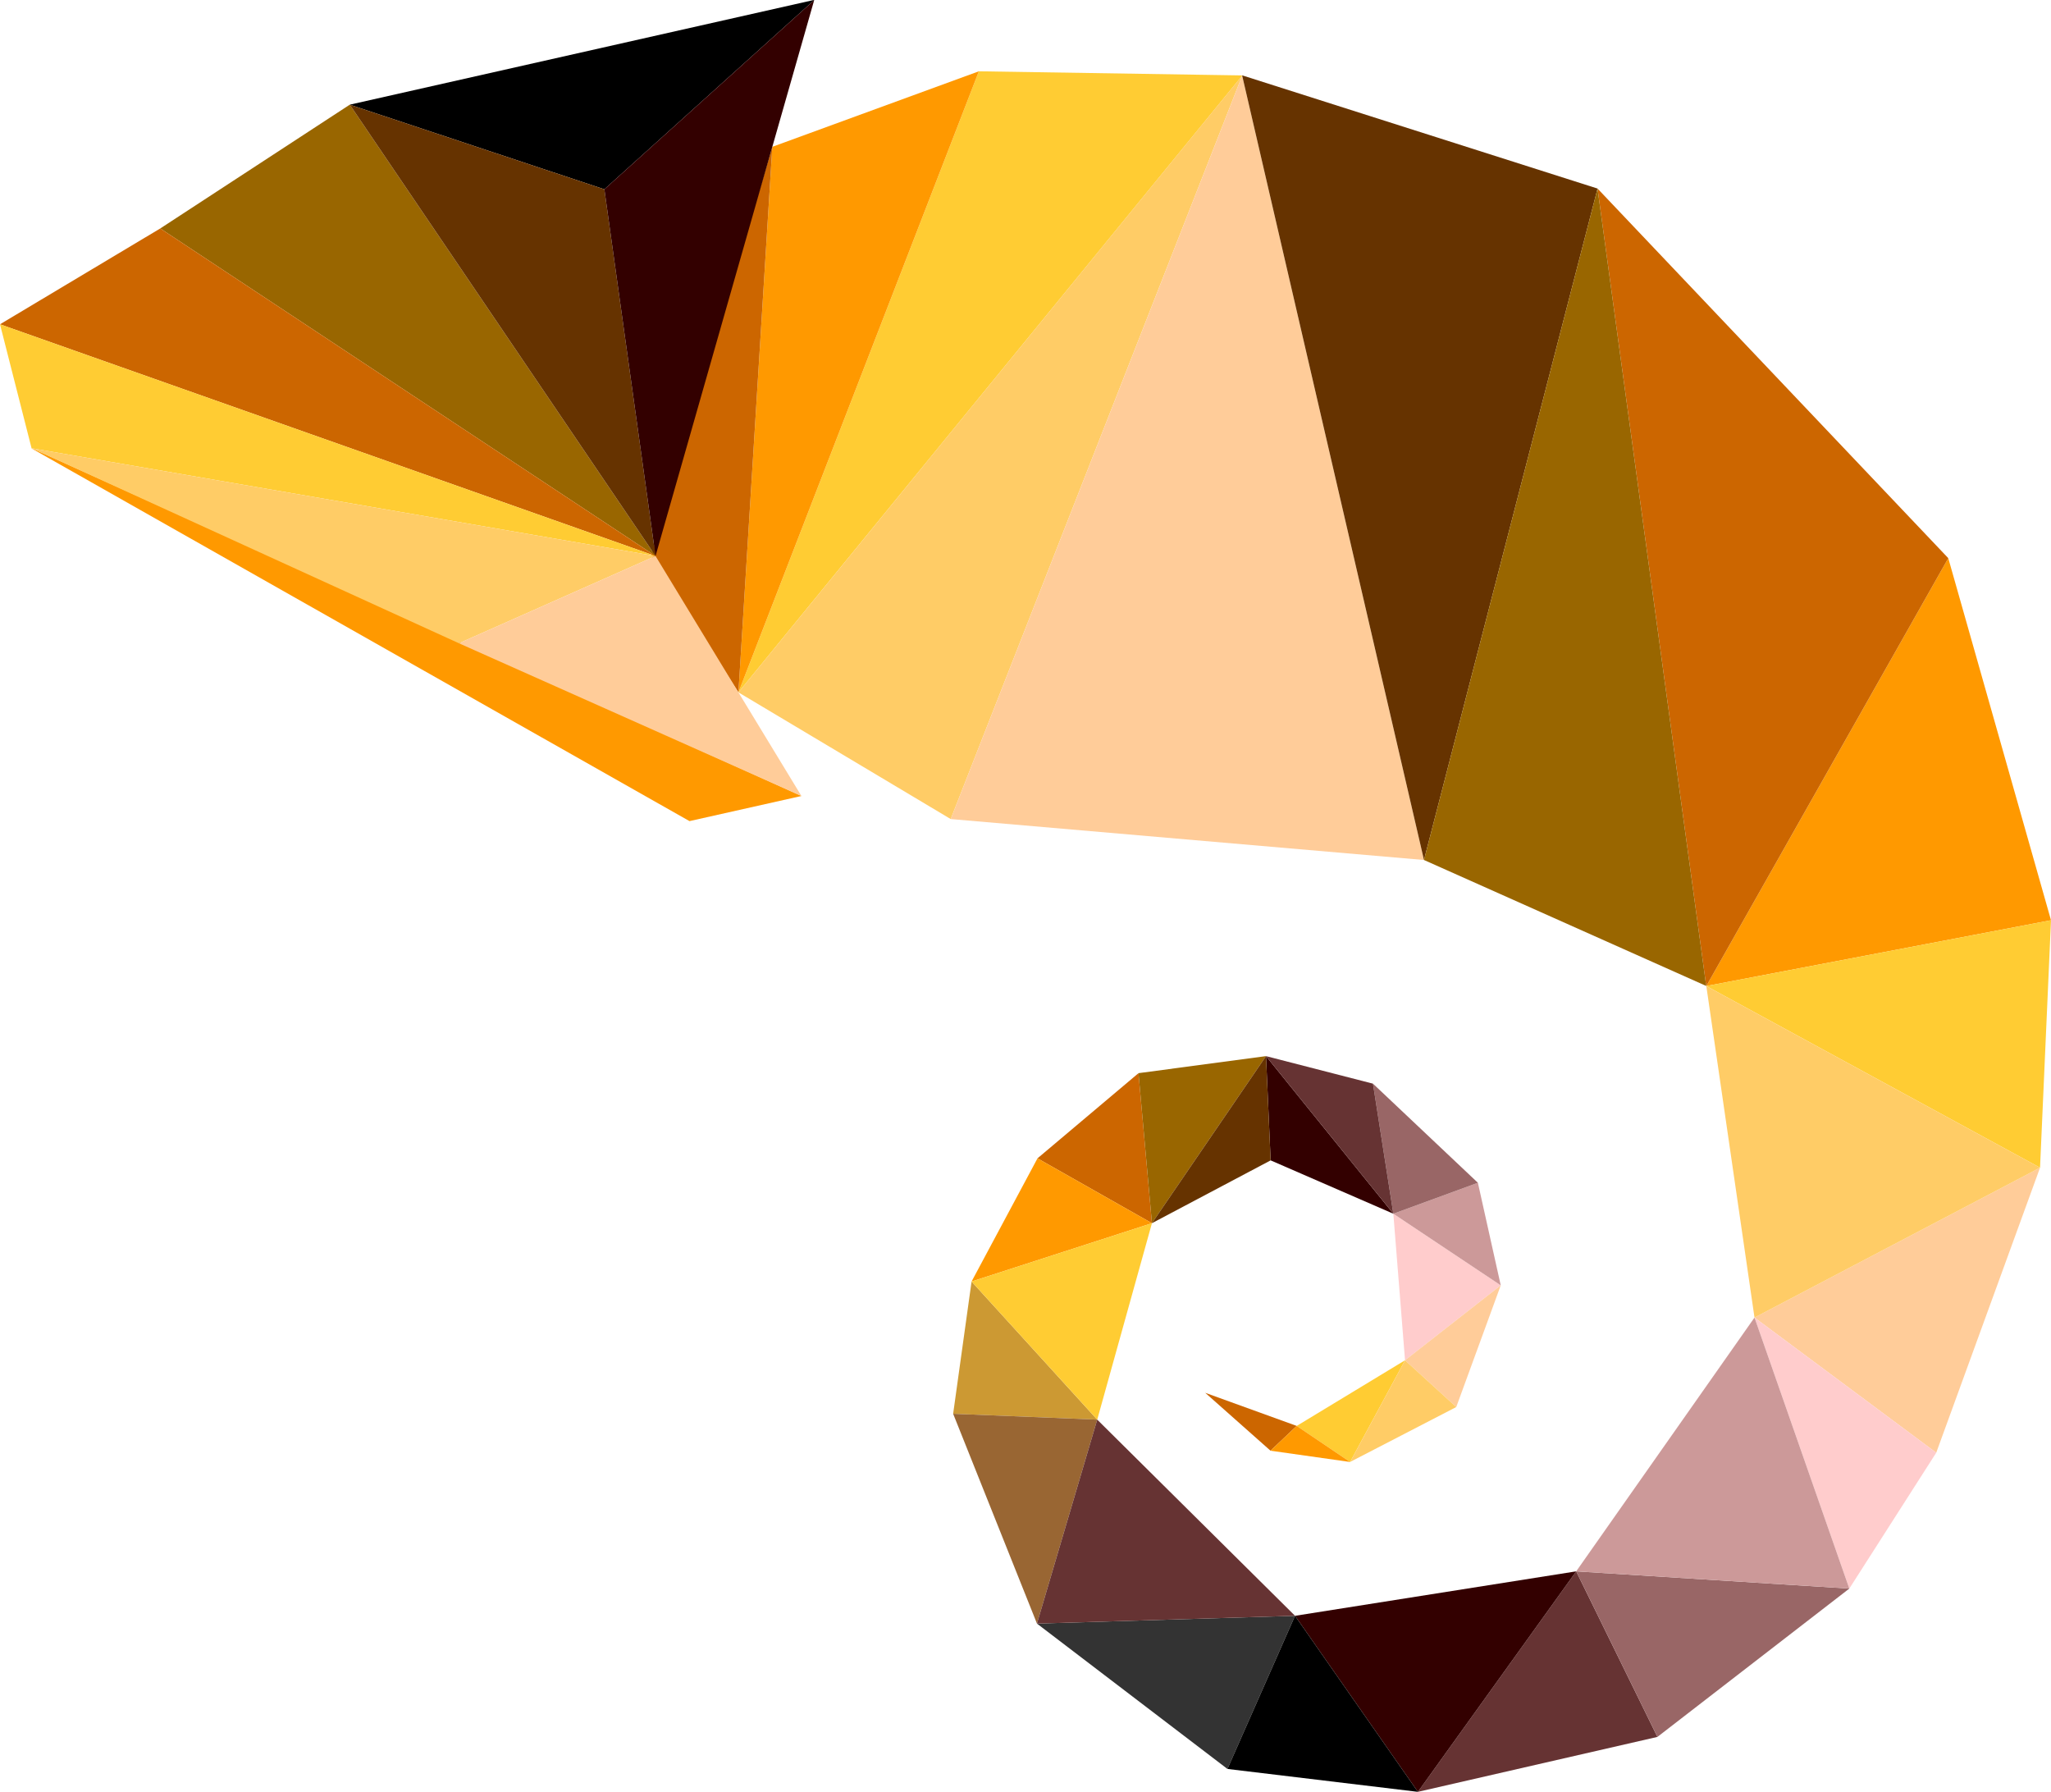 <svg xmlns="http://www.w3.org/2000/svg" viewBox="0 0 587.77 513.43"><defs><style>.cls-1{fill:#fc3;}.cls-2{fill:#f90;}.cls-3{fill:none;}.cls-4{fill:#fc6;}.cls-5{fill:#c60;}.cls-6{fill:#fc9;}.cls-7{fill:#630;}.cls-8{fill:#c93;}.cls-9{fill:#963;}.cls-10{fill:#633;}.cls-11{fill:#960;}.cls-12{fill:#966;}.cls-13{fill:#fcc;}.cls-14{fill:#333;}.cls-15{fill:#300;}.cls-16{fill:#c99;}</style></defs><g id="Layer_2" data-name="Layer 2"><g id="Layer_1-2" data-name="Layer 1"><polygon class="cls-1" points="211.62 198.39 280.52 20.43 356.04 21.61 211.62 198.39"/><polygon class="cls-2" points="221.33 42.07 280.52 20.43 211.62 198.39 221.33 42.07"/><polygon class="cls-3" points="272.45 234.5 272.4 234.61 272.38 234.56 272.45 234.5"/><polygon class="cls-4" points="355.99 21.64 272.45 234.69 211.62 198.39 355.99 21.64"/><polygon class="cls-5" points="221.33 42.07 211.62 198.39 186.6 159.29 221.33 42.07"/><polygon class="cls-6" points="355.98 21.67 408.08 246.42 272.45 234.69 355.98 21.67"/><polygon class="cls-7" points="355.99 21.64 356.04 21.61 457.82 54.03 457.82 54.03 408.08 246.42 355.98 21.67 355.99 21.64"/><polygon class="cls-8" points="314.44 406.78 278.43 367.2 273.15 405.1 314.44 406.78"/><polygon class="cls-9" points="297.17 465.22 314.44 406.78 273.15 405.1 297.17 465.22"/><polygon class="cls-10" points="474.98 497.69 451.7 450.25 406.34 513.43 474.98 497.69"/><polygon class="cls-5" points="330.12 350.49 326.27 307.5 297.32 331.91 330.12 350.49"/><polygon class="cls-11" points="326.27 307.5 330.12 350.49 362.81 302.62 326.27 307.5"/><polygon class="cls-12" points="451.7 450.25 474.98 497.69 529.97 455.19 451.7 450.25"/><polygon class="cls-2" points="330.12 350.49 297.32 331.91 278.43 367.2 330.12 350.49"/><polygon class="cls-6" points="502.8 377.53 554.88 416.26 584.63 334.58 502.8 377.53"/><polygon class="cls-2" points="488.99 282.53 587.77 263.68 558.33 159.93 488.99 282.53"/><polygon class="cls-13" points="554.88 416.26 502.8 377.53 529.97 455.19 554.88 416.26"/><polygon class="cls-1" points="584.63 334.58 587.77 263.68 488.99 282.53 584.63 334.58"/><polygon class="cls-14" points="351.76 506.87 351.76 506.87 371.13 462.99 297.17 465.22 351.76 506.87"/><polygon class="cls-15" points="362.81 302.62 364.14 332.49 399.3 347.78 362.81 302.62"/><polygon class="cls-15" points="406.34 513.43 451.7 450.25 371.13 462.99 406.34 513.43"/><polygon class="cls-1" points="330.12 350.49 278.43 367.2 314.44 406.78 330.12 350.49"/><polygon class="cls-1" points="386.9 418.91 402.65 389.77 371.61 408.58 386.9 418.91"/><polygon class="cls-10" points="371.13 462.99 314.44 406.78 297.17 465.22 371.13 462.99"/><polygon class="cls-16" points="529.97 455.19 502.8 377.53 451.7 450.25 529.97 455.19"/><polygon class="cls-13" points="430.08 368.3 399.3 347.78 402.65 389.77 430.08 368.3"/><polygon points="351.76 506.87 406.34 513.43 371.13 462.99 351.76 506.87"/><polygon class="cls-7" points="330.12 350.49 364.14 332.49 362.81 302.62 330.12 350.49"/><polygon class="cls-4" points="584.63 334.58 488.99 282.53 502.8 377.53 584.63 334.58"/><polygon class="cls-16" points="399.3 347.78 430.08 368.3 423.53 338.91 399.3 347.78"/><polygon class="cls-5" points="371.61 408.58 345.39 399.09 364.1 415.68 371.61 408.58"/><polygon class="cls-12" points="399.3 347.78 423.53 338.91 393.46 310.51 399.3 347.78"/><polygon class="cls-6" points="417.33 403.17 430.08 368.3 402.65 389.77 417.33 403.17"/><polygon class="cls-2" points="371.61 408.58 364.1 415.68 386.9 418.91 371.61 408.58"/><polygon class="cls-10" points="393.46 310.51 362.81 302.62 399.3 347.78 393.46 310.51"/><polygon class="cls-4" points="386.9 418.91 417.33 403.17 402.65 389.77 386.9 418.91"/><polygon class="cls-5" points="488.96 282.51 488.99 282.53 558.33 159.93 558.33 159.93 558.33 159.93 457.82 54.03 488.96 282.51"/><polygon class="cls-11" points="457.82 54.03 408.08 246.42 488.96 282.51 457.82 54.03"/><polygon class="cls-3" points="305.9 372.83 305.93 372.73 305.96 372.76 305.9 372.83"/><polygon class="cls-11" points="45.93 65.46 100.24 29.99 187.86 159.32 45.93 65.46"/><polygon class="cls-2" points="9.1 128.44 229.67 228.08 229.68 228.08 197.59 235.28 9.06 128.49 9.1 128.44"/><polygon class="cls-5" points="0 92.92 45.93 65.46 187.86 159.32 0 92.92"/><polygon class="cls-1" points="0 92.92 187.86 159.32 9.1 128.44 9.06 128.49 9.06 128.49 0 92.92 0 92.92"/><polygon class="cls-4" points="187.86 159.32 131.51 184.32 9.1 128.44 187.86 159.32"/><polygon class="cls-6" points="229.67 228.08 131.51 184.32 187.86 159.32 229.67 228.08"/><polygon points="233.21 0 233.33 0.02 233.33 0.03 173.2 54.24 100.24 29.99 233.21 0"/><polygon class="cls-7" points="173.2 54.24 187.86 159.32 100.24 29.99 173.2 54.24"/><polygon class="cls-15" points="233.33 0.03 187.86 159.32 173.2 54.24 233.33 0.03"/></g></g></svg>